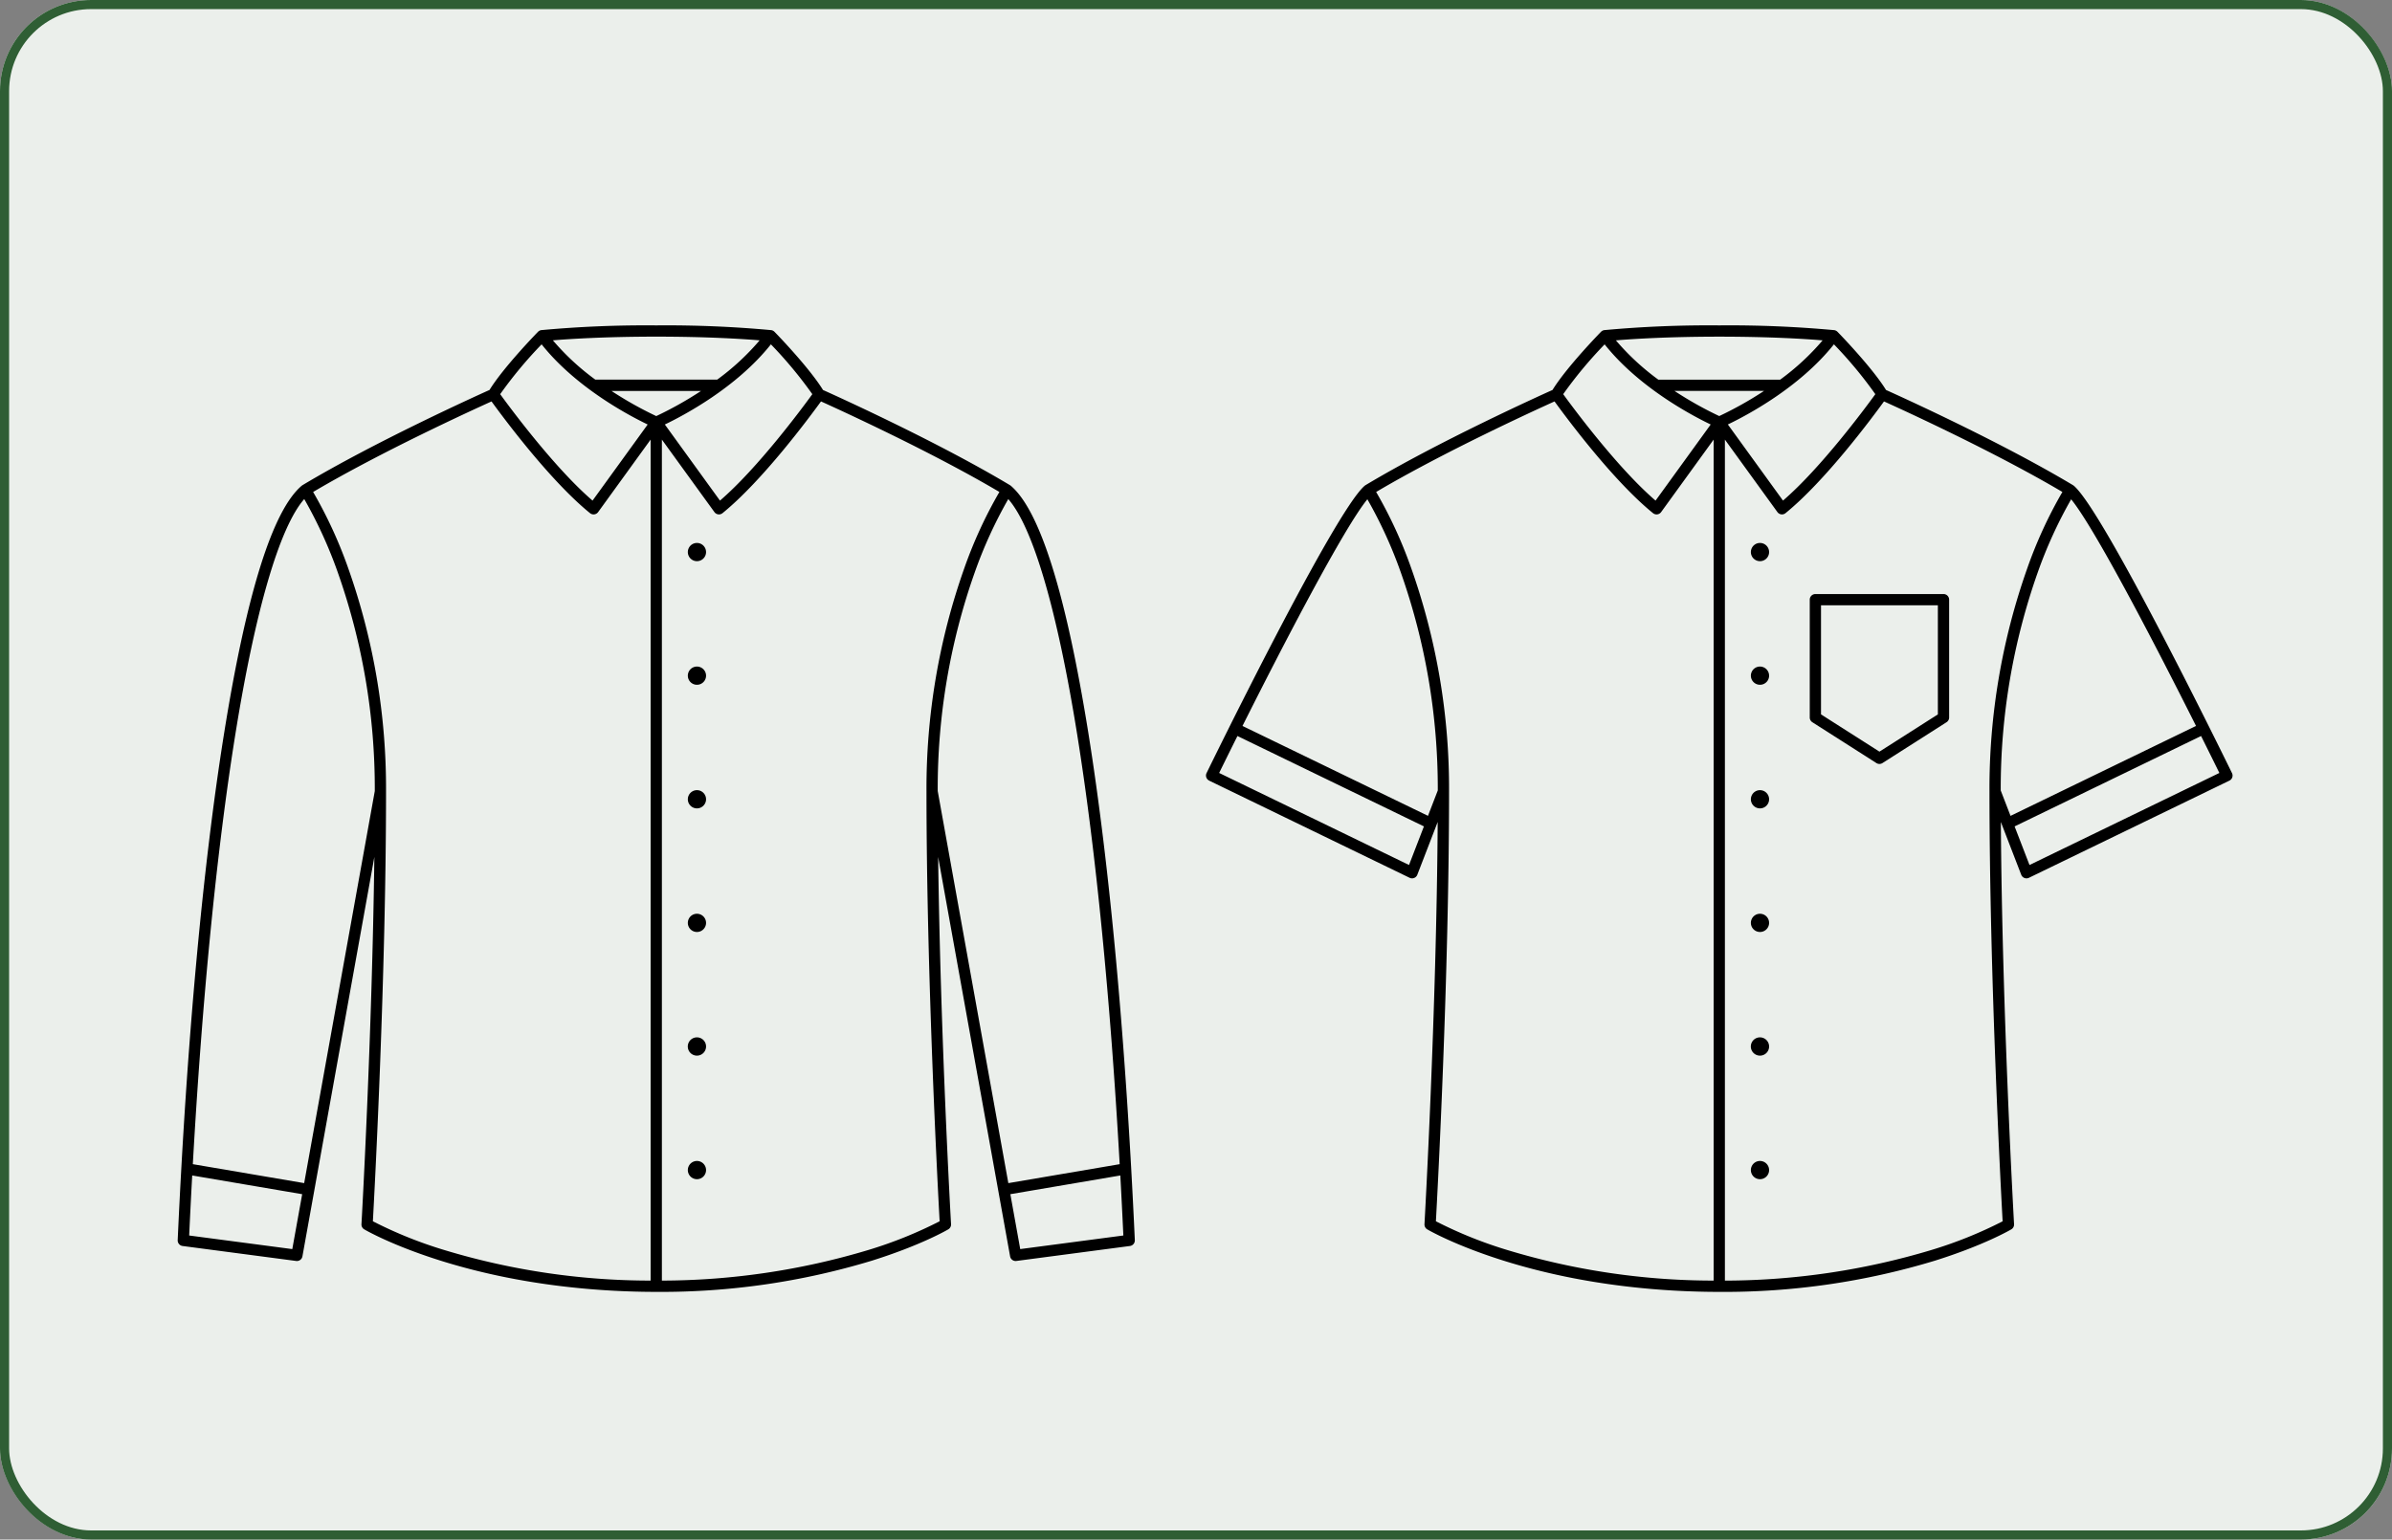 <svg xmlns="http://www.w3.org/2000/svg" xmlns:xlink="http://www.w3.org/1999/xlink" width="525" height="338" viewBox="0 0 525 338">
  <rect x="0" y="0" width="525" height="338" fill="#808080" stroke="none"/>
  <defs>
    <clipPath id="clip-path">
      <rect id="Rectángulo_407771" data-name="Rectángulo 407771" width="451" height="212.187" fill="none"/>
    </clipPath>
  </defs>
  <g id="Grupo_1114944" data-name="Grupo 1114944" transform="translate(-265.051 -1547)">
    <g id="Rectángulo_407551" data-name="Rectángulo 407551" transform="translate(265.051 1547)" fill="#ebefeb" stroke="#2f5e34" stroke-width="2">
      <rect width="525" height="338" rx="20" stroke="none"/>
      <rect x="1" y="1" width="523" height="336" rx="19" fill="none"/>
    </g>
    <g id="Grupo_1114625" data-name="Grupo 1114625" transform="translate(304.051 1618.438)">
      <g id="Grupo_1114624" data-name="Grupo 1114624" clip-path="url(#clip-path)">
        <path id="Trazado_901105" data-name="Trazado 901105" d="M182.864,35.214a1.017,1.017,0,0,0-.088-.061.852.852,0,0,0-.078-.058c-15.868-9.519-38.012-19.544-41.065-20.914C138.579,9.211,131.3,1.725,130.979,1.4c-.022-.024-.046-.043-.069-.064a.248.248,0,0,0-.02-.017,1.2,1.2,0,0,0-.172-.122l-.03-.017a1.1,1.1,0,0,0-.2-.086.192.192,0,0,0-.029-.009,1.293,1.293,0,0,0-.218-.048l-.011,0A251,251,0,0,0,105.037,0a251.017,251.017,0,0,0-25.2,1.034l-.011,0a1.18,1.18,0,0,0-.218.047l-.03.01a1.175,1.175,0,0,0-.195.086l-.031.019a1.151,1.151,0,0,0-.171.12l-.02.017c-.024.021-.047.041-.069.064-.316.324-7.6,7.81-10.654,12.78-3.053,1.37-25.2,11.4-41.065,20.914-.029.017-.052.04-.079.058s-.06.037-.087.061c-6.391,5.448-12.116,23.718-17.013,54.3C5.5,118.805,1.979,157.3,0,200.832a1.236,1.236,0,0,0,1.073,1.281L26,205.4a1.207,1.207,0,0,0,.162.011,1.235,1.235,0,0,0,1.215-1.017L43.164,116.7c-.5,39.562-2.8,80.169-2.83,80.624a1.232,1.232,0,0,0,.606,1.135c.239.141,6,3.5,16.817,6.893,18.018,5.649,35.655,6.835,47.279,6.835a159.114,159.114,0,0,0,47.278-6.835c10.82-3.392,16.578-6.752,16.817-6.893a1.232,1.232,0,0,0,.606-1.135c-.026-.455-2.329-41.062-2.83-80.624L182.7,204.393a1.235,1.235,0,0,0,1.214,1.017,1.211,1.211,0,0,0,.164-.011L209,202.113a1.237,1.237,0,0,0,1.073-1.281c-1.978-43.535-5.5-82.026-10.195-111.314-4.9-30.586-10.623-48.856-17.013-54.3m14.573,54.694c4.065,25.374,7.251,57.7,9.312,94.24l-24.438,4.16-15.5-86.082A142.386,142.386,0,0,1,174.948,54.2a98.184,98.184,0,0,1,7.35-16.067c5.412,6.169,10.752,24.384,15.139,51.778m-92.4-70a80.049,80.049,0,0,1-9.83-5.521h19.662a79.938,79.938,0,0,1-9.832,5.521M130.2,4.161A93.346,93.346,0,0,1,139.292,15.1c-2.238,3.085-11.948,16.209-20.271,23.367l-12.1-16.708c4.021-1.926,15.713-8.062,23.28-17.6m-2.475-.877a53.987,53.987,0,0,1-9.317,8.629H91.666a54.038,54.038,0,0,1-9.318-8.629c3.6-.3,11.441-.812,22.69-.812s19.089.515,22.687.812m-47.851.877c7.567,9.534,19.258,15.67,23.28,17.6l-12.1,16.708C82.729,31.307,73.019,18.184,70.78,15.1A93.468,93.468,0,0,1,79.874,4.161M12.635,89.908c4.388-27.393,9.727-45.609,15.14-51.778A98.184,98.184,0,0,1,35.125,54.2a142.386,142.386,0,0,1,8.134,48.028l-15.5,86.082-24.438-4.16c2.061-36.542,5.247-68.865,9.311-94.24m12.52,112.886L2.522,199.81q.307-6.672.665-13.178l24.138,4.109Zm17.689-6.106c.365-6.6,2.887-53.8,2.887-94.356v-.03h0a144.783,144.783,0,0,0-8.316-49.039,98.134,98.134,0,0,0-7.686-16.692c14.887-8.8,34.7-17.865,39.154-19.879C71.458,20.251,81.744,34.121,90.5,41.223a1.244,1.244,0,0,0,.779.275,1.445,1.445,0,0,0,.162-.01,1.234,1.234,0,0,0,.838-.5L103.8,25.075V209.71a156.216,156.216,0,0,1-45.207-6.686,93.59,93.59,0,0,1-15.75-6.335m108.636,6.335a158.419,158.419,0,0,1-45.207,6.687V25.075L117.8,40.987a1.234,1.234,0,0,0,.838.5,1.427,1.427,0,0,0,.162.01,1.244,1.244,0,0,0,.779-.275c8.753-7.1,19.037-20.972,21.615-24.531,4.456,2.014,24.267,11.083,39.154,19.879a98.135,98.135,0,0,0-7.686,16.692,144.783,144.783,0,0,0-8.316,49.039h0v.03c0,40.555,2.522,87.759,2.887,94.356a93.638,93.638,0,0,1-15.75,6.335m33.439-.229-2.17-12.054,24.138-4.109q.355,6.506.665,13.178Z" transform="translate(0 0)"/>
        <path id="Trazado_901106" data-name="Trazado 901106" d="M92.3,38.522a2,2,0,1,0,2,2,2.005,2.005,0,0,0-2-2" transform="translate(21.667 9.243)"/>
        <path id="Trazado_901107" data-name="Trazado 901107" d="M92.3,60.407a2,2,0,1,0,2,2,2.005,2.005,0,0,0-2-2" transform="translate(21.667 14.495)"/>
        <path id="Trazado_901108" data-name="Trazado 901108" d="M92.3,82.292a2,2,0,1,0,2,2,2.005,2.005,0,0,0-2-2" transform="translate(21.667 19.746)"/>
        <path id="Trazado_901109" data-name="Trazado 901109" d="M92.3,104.177a2,2,0,1,0,2,2,2.005,2.005,0,0,0-2-2" transform="translate(21.667 24.997)"/>
        <path id="Trazado_901110" data-name="Trazado 901110" d="M92.3,126.062a2.005,2.005,0,1,0,2,2.005,2.005,2.005,0,0,0-2-2.005" transform="translate(21.667 30.248)"/>
        <path id="Trazado_901111" data-name="Trazado 901111" d="M92.3,147.947a2,2,0,1,0,2,2,2.005,2.005,0,0,0-2-2" transform="translate(21.667 35.5)"/>
        <path id="Trazado_901112" data-name="Trazado 901112" d="M280.465,38.522a2,2,0,1,0,2.005,2,2.005,2.005,0,0,0-2.005-2" transform="translate(66.816 9.243)"/>
        <path id="Trazado_901113" data-name="Trazado 901113" d="M280.465,60.407a2,2,0,1,0,2.005,2,2.005,2.005,0,0,0-2.005-2" transform="translate(66.816 14.495)"/>
        <path id="Trazado_901114" data-name="Trazado 901114" d="M280.465,82.292a2,2,0,1,0,2.005,2,2.005,2.005,0,0,0-2.005-2" transform="translate(66.816 19.746)"/>
        <path id="Trazado_901115" data-name="Trazado 901115" d="M280.465,104.177a2,2,0,1,0,2.005,2,2.005,2.005,0,0,0-2.005-2" transform="translate(66.816 24.997)"/>
        <path id="Trazado_901116" data-name="Trazado 901116" d="M280.465,126.062a2.005,2.005,0,1,0,2.005,2.005,2.005,2.005,0,0,0-2.005-2.005" transform="translate(66.816 30.248)"/>
        <path id="Trazado_901117" data-name="Trazado 901117" d="M280.465,147.947a2,2,0,1,0,2.005,2,2.005,2.005,0,0,0-2.005-2" transform="translate(66.816 35.5)"/>
        <path id="Trazado_901118" data-name="Trazado 901118" d="M290.125,47.569a1.235,1.235,0,0,0-1.236,1.235V74.667a1.237,1.237,0,0,0,.572,1.043l14.06,8.965a1.236,1.236,0,0,0,1.328,0l14.06-8.965a1.237,1.237,0,0,0,.572-1.043V48.8a1.235,1.235,0,0,0-1.235-1.235ZM317.009,73.99l-12.824,8.177L291.36,73.99V50.04h25.648Z" transform="translate(69.318 11.414)"/>
        <path id="Trazado_901119" data-name="Trazado 901119" d="M182.715,99.945l43.995,21.331a1.227,1.227,0,0,0,.539.124,1.232,1.232,0,0,0,1.152-.791l4.471-11.585c-.265,41.8-2.875,87.817-2.9,88.3a1.233,1.233,0,0,0,.606,1.136c.239.141,6,3.5,16.817,6.893,18.018,5.649,35.655,6.835,47.278,6.835a159.107,159.107,0,0,0,47.278-6.835c10.821-3.392,16.579-6.752,16.819-6.893a1.235,1.235,0,0,0,.606-1.136c-.027-.484-2.637-46.5-2.9-88.3l4.471,11.585a1.236,1.236,0,0,0,1.693.667l43.995-21.331a1.237,1.237,0,0,0,.572-1.654c-1.141-2.339-27.976-57.231-34.667-63.045l-.035-.031c-.027-.024-.058-.04-.088-.061a.909.909,0,0,0-.078-.058c-15.868-9.519-38.012-19.544-41.065-20.914C328.214,9.211,320.931,1.723,320.614,1.4c-.022-.022-.046-.043-.071-.064l-.019-.016a1.109,1.109,0,0,0-.172-.122l-.03-.017a1.1,1.1,0,0,0-.2-.086l-.029-.01a1.178,1.178,0,0,0-.218-.047l-.011,0A251.017,251.017,0,0,0,294.671,0a251,251,0,0,0-25.2,1.034l-.011,0a1.179,1.179,0,0,0-.218.047l-.03.01a1.175,1.175,0,0,0-.195.086l-.031.017a1.365,1.365,0,0,0-.171.12l-.02.019c-.024.021-.047.041-.069.063-.316.324-7.6,7.812-10.654,12.781-3.053,1.37-25.2,11.4-41.065,20.914-.029.017-.053.04-.079.058s-.06.037-.087.061c-.011.009-.022.02-.033.03h0c-6.692,5.817-33.524,60.707-34.665,63.045a1.237,1.237,0,0,0,.572,1.654m34.721-61.768a98.272,98.272,0,0,1,7.323,16.02,142.338,142.338,0,0,1,8.134,47.909l-2.151,5.575L190.028,87.939c8.88-17.711,22.226-43.423,27.408-49.763m77.235-18.269a80.2,80.2,0,0,1-9.832-5.523H304.5a80.008,80.008,0,0,1-9.832,5.523m77.235,18.269c5.183,6.34,18.529,32.051,27.409,49.763L358.6,107.681l-2.151-5.575A142.342,142.342,0,0,1,364.583,54.2a98.488,98.488,0,0,1,7.323-16.02m-9.142,80.29-3.27-8.473L400.421,90.15c1.524,3.053,2.887,5.81,4.014,8.111Zm-.47-65.2a144.8,144.8,0,0,0-8.316,49.03h0v.038c0,40.555,2.523,87.759,2.887,94.356a93.559,93.559,0,0,1-15.749,6.335,158.419,158.419,0,0,1-45.207,6.687V25.075l11.525,15.912a1.228,1.228,0,0,0,.838.5,1.192,1.192,0,0,0,.162.011,1.237,1.237,0,0,0,.779-.277c8.753-7.1,19.037-20.971,21.615-24.53,4.456,2.012,24.267,11.083,39.154,19.879a98.035,98.035,0,0,0-7.686,16.692m-53.638-14.8-12.1-16.71c4.021-1.924,15.713-8.062,23.28-17.595A93.246,93.246,0,0,1,328.927,15.1c-2.238,3.085-11.948,16.209-20.271,23.367m8.7-35.181a53.987,53.987,0,0,1-9.317,8.629H281.3a54.076,54.076,0,0,1-9.317-8.629c3.6-.3,11.441-.812,22.689-.812s19.09.513,22.689.812m-47.851.877c7.567,9.533,19.258,15.67,23.28,17.595l-12.1,16.71c-8.323-7.158-18.033-20.282-20.272-23.368a93.447,93.447,0,0,1,9.094-10.936M258.517,16.692c2.577,3.559,12.862,17.429,21.615,24.53a1.238,1.238,0,0,0,.779.277,1.175,1.175,0,0,0,.161-.011,1.228,1.228,0,0,0,.839-.5l11.525-15.912V209.71a156.216,156.216,0,0,1-45.207-6.686,93.819,93.819,0,0,1-15.75-6.335c.365-6.6,2.887-53.8,2.887-94.356v-.038a144.8,144.8,0,0,0-8.316-49.031,98.132,98.132,0,0,0-7.686-16.692c14.887-8.8,34.7-17.866,39.154-19.879M188.922,90.15l40.927,19.843-3.27,8.474L184.908,98.261c1.127-2.3,2.49-5.058,4.014-8.111" transform="translate(43.675 0)"/>
      </g>
    </g>
  </g>
</svg>
